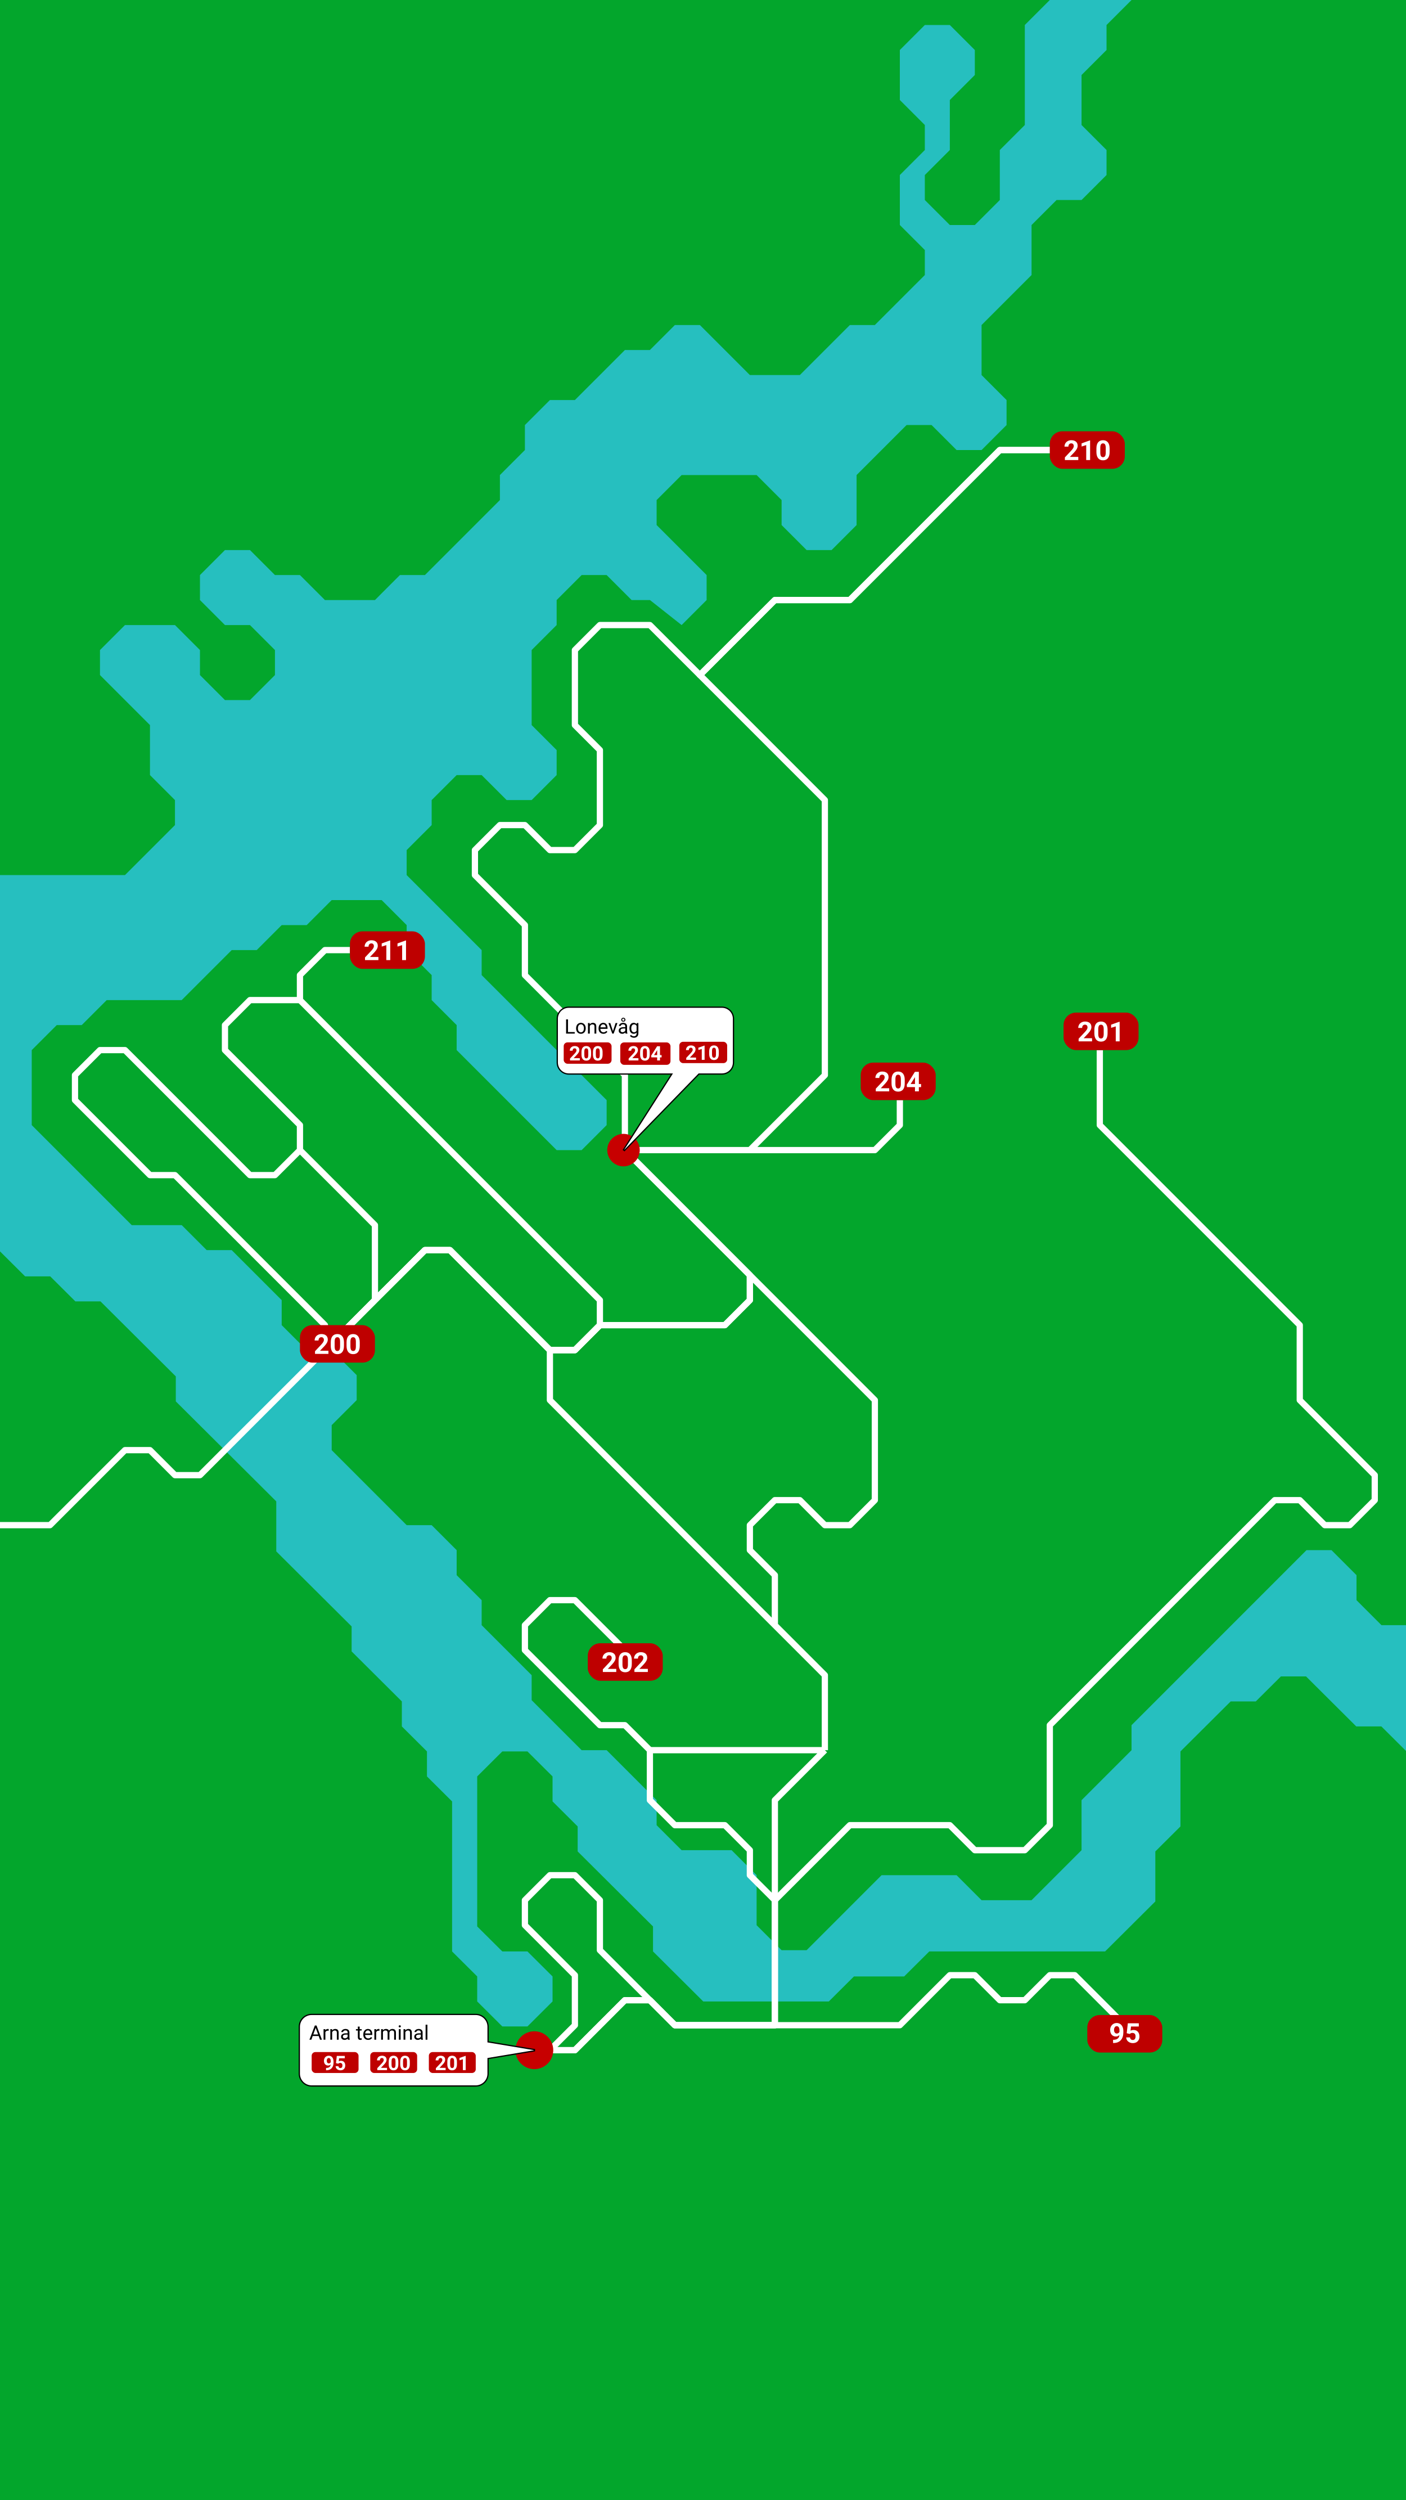 <svg width="1125" height="2000" viewBox="0 0 1125 2000" fill="none" xmlns="http://www.w3.org/2000/svg">
<rect x="0" y="0" width="1125" height="2000" fill="#333333" stroke="none"/>
<g id="Frame 1" clip-path="url(#clip0)">
<rect width="1125" height="2000" fill="white" fill-opacity="0.4"/>
<g id="map">
<rect id="Rectangle 5" width="1125.39" height="2001" fill="#26BFBF"/>
<path id="Vector 1" d="M885.391 20L905.391 0H1125.39V1300H1105.39L1085.39 1280V1260L1065.39 1240H1045.39L1025.39 1260L985.391 1300L905.391 1380V1400L865.391 1440V1480L825.391 1520H785.391L765.391 1500H705.391L685.391 1520L665.391 1540L645.391 1560H625.391L605.391 1540V1500L585.391 1480H565.391H545.391L525.391 1460V1440L505.391 1420L485.391 1400H465.391L445.391 1380L425.391 1360V1340L405.391 1320L385.391 1300V1280L365.391 1260V1240L345.391 1220H325.391L305.391 1200L285.391 1180L265.391 1160V1140L285.391 1120V1100L265.391 1080H245.391L225.391 1060V1040L205.391 1020L185.391 1000H165.391L145.391 980H125.391H105.391L85.391 960L65.391 940L45.391 920L25.39 900V840L45.391 820H65.391L85.391 800H145.391L165.391 780L185.391 760H205.391L225.391 740H245.391L265.391 720H285.391H305.391L325.391 740V760L345.391 780V800L365.391 820V840L385.391 860L405.391 880L425.391 900L445.391 920H465.391L485.391 900V880L465.391 860L425.391 820L385.391 780V760L365.391 740L325.391 700V680L345.391 660V640L365.391 620H385.391L405.391 640H425.391L445.391 620V600L425.391 580V560V540V520L445.391 500V480L465.391 460H485.391L505.391 480H520.067L545.391 500L565.391 480V460L545.391 440L525.391 420V400L545.391 380H605.391L625.391 400V420L645.391 440H665.391L685.391 420V400V380L705.391 360L725.391 340H745.391L765.391 360H785.391L805.391 340V320L785.391 300V260L825.391 220V180L845.391 160H865.391L885.391 140V120L865.391 100V60L885.391 40V20Z" fill="#03A62C"/>
<path id="Vector 2" d="M100.481 1061L80.385 1041H60.289L40.193 1021H20.096L0 1001V2001H1125.39V1401L1105.29 1381H1085.2L1065.1 1361L1045.01 1341H1024.91L1004.81 1361H984.717L964.62 1381L944.524 1401V1461L924.428 1481V1501V1521L904.332 1541L884.235 1561H783.754H743.562L723.465 1581H683.273L663.177 1601H582.792H562.695L542.599 1581L522.503 1561V1541L502.406 1521L482.31 1501L462.214 1481V1461L442.118 1441V1421L422.021 1401H401.925L381.829 1421V1501V1521V1541L401.925 1561H422.021L442.118 1581V1601L422.021 1621H401.925L381.829 1601V1581L361.733 1561V1481V1461V1441L341.636 1421V1401L321.54 1381V1361L301.444 1341L281.348 1321V1301L261.251 1281L241.155 1261L221.059 1241V1221V1201L200.963 1181L180.866 1161L160.77 1141L140.674 1121V1101L120.578 1081L100.481 1061Z" fill="#03A62C"/>
<path id="Vector 3" d="M820 20L840 0H0V700H100L120 680L140 660V640L120 620V580L80 540V520L100 500H140L160 520V540L180 560H200L220 540V520L200 500H180L160 480V460L180 440H200L220 460H240L260 480H280H300L320 460H340L360 440L380 420L400 400V380L420 360V340L440 320H460L480 300L500 280H520L540 260H560L580 280L600 300H640L680 260H700L740 220V200L720 180V140L740 120V100L720 80V40L740 20H760L780 40V60L760 80V120L740 140V160L760 180H780L800 160V120L820 100V20Z" fill="#03A62C"/>
</g>
<g id="routelines">
<path id="routeline_210" d="M840 360H820H800L780 380L760 400L740 420L720 440L700 460L680 480H660H640H620L600 500L580 520L560 540L540 520L520 500H500H480L460 520V540V560V580L480 600V620V640V660L460 680H440L420 660H400L380 680V700L400 720L420 740V760V780L440 800L460 820L480 840L500 860V880V900V920L520 940L540 960L560 980L580 1000L600 1020V1040L580 1060H560H540H520H500H480L460 1080H440L420 1060L400 1040L380 1020L360 1000H340L320 1020L299.863 1040L280 1060L260 1080L240 1100L220 1120L200 1140L180 1160L160 1180H140L120 1160H100L80 1180L60 1200L40 1220H0" stroke="white" stroke-width="5" stroke-linejoin="round"/>
<path id="routeline_211" d="M280 760H260L240 780V800M240 800H220H200L180 820V840L200 860L220 880L240 900V920M240 800L260 820L280 840L300 860L320 880L340 900L360 920L380 940L400 960L420 980L440 1000L460 1020L480 1040V1060L460 1080H440L420 1060L400 1040L380 1020L360 1000H340L320 1020L300 1040M240 920L220 940H200L180 920L160 900L140 880L120 860L100 840H80L60 860V880L80 900L100 920L120 940H140L160 960L180 980L200 1000L220 1020L240 1040L260 1060V1080L280 1060L300 1040M240 920L260 940L280 960L300 980V1000V1020V1040" stroke="white" stroke-width="5" stroke-linejoin="round"/>
<path id="routeline_202" d="M500 1320L460 1280H440L420 1300V1320L480 1380H500L520 1400" stroke="white" stroke-width="5" stroke-linejoin="round"/>
<path id="routeline_95" d="M900 1620L880 1600L860 1580H840L820 1600H800L780 1580H760L740 1600L720 1620H700H680H660H640H620H600H580H560H540L520 1600L500 1580L480 1560V1540V1520L460 1500H440L420 1520V1540L440 1560L460 1580V1600V1620L440 1640" stroke="white" stroke-width="5" stroke-linejoin="round"/>
<path id="routeline_201" d="M880 840V860V880V900L900 920L920 940L940 960L960 980L980 1000L1000 1020L1020 1040L1040 1060V1080V1100V1120L1060 1140L1080 1160L1100 1180V1200L1080 1220H1060L1040 1200H1020L1000 1220L980 1240L960 1260L940 1280L920 1300L900 1320L880 1340L860 1360L840 1380V1400V1420V1440V1460L820 1480H800H780L760 1460H740H720H700H680L660 1480L640 1500L620 1520V1540V1560V1580V1600V1620H600H580H560H540L520 1600H500L480 1620L460 1640H440" stroke="white" stroke-width="5" stroke-linejoin="round"/>
<path id="routeline_200" d="M600 1020L620 1040L640 1060L660 1080L680 1100L700 1120V1140V1160V1180V1200L680 1220H660L640 1200H620L600 1220V1240L620 1260V1280V1300M600 1020L580 1000L560 980L540 960L520 940L500 920M600 1020V1040L580 1060H560H540H520H500H480L460 1080H440M620 1300L640 1320L660 1340V1360V1380V1400M620 1300L600 1280L580 1260L560 1240L540 1220L520 1200L500 1180L480 1160L460 1140L440 1120V1100V1080M660 1400L640 1420L620 1440V1460V1480V1500V1520M660 1400H640H620H600H580H560H540H520V1420V1440L540 1460H560H580L600 1480V1500L620 1520M620 1520V1540V1560V1580V1600V1620H600H580H560H540L520 1600H500L480 1620L460 1640H440M440 1080L420 1060L400 1040L380 1020L360 1000H340L320 1020L300 1040L280 1060L260 1080" stroke="white" stroke-width="5" stroke-linejoin="round"/>
<path id="routeline_204" d="M500 920H520H540H560H580H600M600 920L620 900L640 880L660 860V840V820V800V780V760V740V720V700V680V660V640L640 620L620 600L600 580L580 560L560 540L580 520L600 500L620 480H640H660H680L700 460L720 440L740 420L760 400L780 380L800 360H820H840M600 920H620H640H660H680H700L720 900V880" stroke="white" stroke-width="5" stroke-linejoin="round"/>
</g>
<g id="terminals">
<circle id="terminal_arna" cx="427.542" cy="1640" r="15.139" fill="#C70000"/>
<circle id="terminal_lonev&#195;&#165;g" cx="498.893" cy="920" r="13" fill="#C70000"/>
<g id="popup_lonev&#195;&#165;g">
<path id="Vector" d="M499.286 859.155H537.552L498.865 919.731L499.644 920.349L559.218 859.155H577.643C582.752 859.155 586.893 855.014 586.893 849.905V814.905C586.893 809.797 582.752 805.655 577.643 805.655H455.143C450.035 805.655 445.893 809.797 445.893 814.905L445.893 832.405L445.893 849.905C445.893 855.014 450.035 859.155 455.143 859.155H499.286Z" fill="white" stroke="black"/>
<g id="Group 8">
<g id="Group 5">
<rect id="Rectangle 4" x="451.05" y="833.83" width="38.281" height="17.084" rx="3" fill="#BE0000"/>
</g>
<path id="200" d="M463.915 848.28H456.118V846.734L459.798 842.812C460.303 842.26 460.676 841.778 460.915 841.366C461.16 840.955 461.282 840.564 461.282 840.194C461.282 839.689 461.155 839.293 460.9 839.007C460.644 838.715 460.28 838.569 459.806 838.569C459.295 838.569 458.892 838.747 458.595 839.101C458.303 839.45 458.157 839.911 458.157 840.484H455.892C455.892 839.791 456.056 839.158 456.384 838.585C456.717 838.012 457.186 837.564 457.79 837.241C458.394 836.913 459.079 836.749 459.845 836.749C461.017 836.749 461.926 837.03 462.572 837.593C463.223 838.155 463.548 838.95 463.548 839.976C463.548 840.538 463.402 841.111 463.111 841.694C462.819 842.278 462.319 842.958 461.611 843.734L459.025 846.46H463.915V848.28ZM472.962 843.577C472.962 845.15 472.637 846.353 471.986 847.187C471.335 848.02 470.381 848.437 469.126 848.437C467.887 848.437 466.939 848.028 466.282 847.21C465.626 846.392 465.29 845.221 465.275 843.694V841.601C465.275 840.012 465.603 838.806 466.259 837.984C466.92 837.161 467.871 836.749 469.111 836.749C470.35 836.749 471.298 837.158 471.954 837.976C472.611 838.788 472.947 839.958 472.962 841.484V843.577ZM470.704 841.28C470.704 840.338 470.574 839.653 470.314 839.226C470.058 838.793 469.657 838.577 469.111 838.577C468.579 838.577 468.186 838.783 467.931 839.194C467.681 839.601 467.548 840.239 467.532 841.109V843.874C467.532 844.801 467.657 845.491 467.907 845.944C468.163 846.392 468.569 846.616 469.126 846.616C469.678 846.616 470.077 846.4 470.322 845.968C470.566 845.536 470.694 844.874 470.704 843.984V841.28ZM482.15 843.577C482.15 845.15 481.824 846.353 481.173 847.187C480.522 848.02 479.569 848.437 478.314 848.437C477.074 848.437 476.126 848.028 475.47 847.21C474.814 846.392 474.478 845.221 474.462 843.694V841.601C474.462 840.012 474.79 838.806 475.447 837.984C476.108 837.161 477.058 836.749 478.298 836.749C479.538 836.749 480.486 837.158 481.142 837.976C481.798 838.788 482.134 839.958 482.15 841.484V843.577ZM479.892 841.28C479.892 840.338 479.762 839.653 479.501 839.226C479.246 838.793 478.845 838.577 478.298 838.577C477.767 838.577 477.374 838.783 477.118 839.194C476.868 839.601 476.736 840.239 476.72 841.109V843.874C476.72 844.801 476.845 845.491 477.095 845.944C477.35 846.392 477.756 846.616 478.314 846.616C478.866 846.616 479.264 846.4 479.509 845.968C479.754 845.536 479.881 844.874 479.892 843.984V841.28Z" fill="white"/>
</g>
<g id="Group 9">
<g id="Group 6">
<rect id="Rectangle 4_2" x="496.303" y="833.857" width="40.181" height="17.932" rx="3" fill="#BE0000"/>
</g>
<path id="204" d="M510.823 848.28H503.026V846.734L506.706 842.812C507.211 842.26 507.584 841.778 507.823 841.366C508.068 840.955 508.19 840.564 508.19 840.194C508.19 839.689 508.063 839.293 507.807 839.007C507.552 838.715 507.188 838.569 506.714 838.569C506.203 838.569 505.8 838.747 505.503 839.101C505.211 839.45 505.065 839.911 505.065 840.484H502.8C502.8 839.791 502.964 839.158 503.292 838.585C503.625 838.012 504.094 837.564 504.698 837.241C505.302 836.913 505.987 836.749 506.753 836.749C507.925 836.749 508.834 837.03 509.479 837.593C510.13 838.155 510.456 838.95 510.456 839.976C510.456 840.538 510.31 841.111 510.018 841.694C509.727 842.278 509.227 842.958 508.518 843.734L505.932 846.46H510.823V848.28ZM519.87 843.577C519.87 845.15 519.544 846.353 518.893 847.187C518.242 848.02 517.289 848.437 516.034 848.437C514.794 848.437 513.847 848.028 513.19 847.21C512.534 846.392 512.198 845.221 512.182 843.694V841.601C512.182 840.012 512.511 838.806 513.167 837.984C513.828 837.161 514.779 836.749 516.018 836.749C517.258 836.749 518.206 837.158 518.862 837.976C519.518 838.788 519.854 839.958 519.87 841.484V843.577ZM517.612 841.28C517.612 840.338 517.482 839.653 517.222 839.226C516.966 838.793 516.565 838.577 516.018 838.577C515.487 838.577 515.094 838.783 514.839 839.194C514.589 839.601 514.456 840.239 514.44 841.109V843.874C514.44 844.801 514.565 845.491 514.815 845.944C515.071 846.392 515.477 846.616 516.034 846.616C516.586 846.616 516.985 846.4 517.229 845.968C517.474 845.536 517.602 844.874 517.612 843.984V841.28ZM528.081 843.999H529.37V845.819H528.081V848.28H525.823V845.819H521.159L521.057 844.398L525.8 836.905H528.081V843.999ZM523.307 843.999H525.823V839.984L525.675 840.241L523.307 843.999Z" fill="white"/>
</g>
<g id="Group 10">
<g id="Group 7">
<rect id="Rectangle 4_3" x="543.555" y="833.339" width="38.281" height="17.084" rx="3" fill="#BE0000"/>
</g>
<path id="210" d="M556.898 847.789H549.102V846.242L552.781 842.321C553.287 841.768 553.659 841.287 553.898 840.875C554.143 840.464 554.266 840.073 554.266 839.703C554.266 839.198 554.138 838.802 553.883 838.516C553.628 838.224 553.263 838.078 552.789 838.078C552.279 838.078 551.875 838.255 551.578 838.61C551.287 838.959 551.141 839.419 551.141 839.992H548.875C548.875 839.3 549.039 838.667 549.367 838.094C549.701 837.521 550.169 837.073 550.773 836.75C551.378 836.422 552.063 836.258 552.828 836.258C554 836.258 554.909 836.539 555.555 837.102C556.206 837.664 556.531 838.459 556.531 839.485C556.531 840.047 556.385 840.62 556.094 841.203C555.802 841.787 555.302 842.466 554.594 843.242L552.008 845.969H556.898V847.789ZM563.773 847.789H561.516V839.086L558.82 839.922V838.086L563.531 836.399H563.773V847.789ZM575.133 843.086C575.133 844.659 574.807 845.862 574.156 846.696C573.505 847.529 572.552 847.946 571.297 847.946C570.057 847.946 569.109 847.537 568.453 846.719C567.797 845.901 567.461 844.729 567.445 843.203V841.11C567.445 839.521 567.773 838.315 568.43 837.492C569.091 836.669 570.042 836.258 571.281 836.258C572.521 836.258 573.469 836.667 574.125 837.485C574.781 838.297 575.117 839.466 575.133 840.992V843.086ZM572.875 840.789C572.875 839.847 572.745 839.162 572.484 838.735C572.229 838.302 571.828 838.086 571.281 838.086C570.75 838.086 570.357 838.292 570.102 838.703C569.852 839.11 569.719 839.748 569.703 840.617V843.383C569.703 844.31 569.828 845 570.078 845.453C570.333 845.901 570.74 846.125 571.297 846.125C571.849 846.125 572.247 845.909 572.492 845.477C572.737 845.044 572.865 844.383 572.875 843.492V840.789Z" fill="white"/>
</g>
<path id="Lonev&#195;&#165;g" d="M454.471 825.568H459.862V826.794H452.964V815.419H454.471V825.568ZM460.964 822.489C460.964 821.661 461.125 820.917 461.448 820.255C461.776 819.594 462.229 819.083 462.807 818.724C463.391 818.364 464.055 818.185 464.8 818.185C465.951 818.185 466.88 818.583 467.589 819.38C468.302 820.177 468.659 821.237 468.659 822.56V822.661C468.659 823.484 468.5 824.224 468.182 824.88C467.87 825.531 467.419 826.039 466.831 826.404C466.248 826.768 465.576 826.95 464.815 826.95C463.669 826.95 462.74 826.552 462.026 825.755C461.318 824.958 460.964 823.904 460.964 822.591V822.489ZM462.417 822.661C462.417 823.599 462.633 824.351 463.065 824.919C463.503 825.487 464.086 825.771 464.815 825.771C465.55 825.771 466.133 825.484 466.565 824.911C466.998 824.333 467.214 823.526 467.214 822.489C467.214 821.562 466.992 820.812 466.55 820.239C466.112 819.661 465.529 819.372 464.8 819.372C464.086 819.372 463.511 819.656 463.073 820.224C462.636 820.792 462.417 821.604 462.417 822.661ZM471.839 818.341L471.886 819.404C472.531 818.591 473.375 818.185 474.417 818.185C476.203 818.185 477.104 819.193 477.12 821.208V826.794H475.675V821.2C475.669 820.591 475.529 820.14 475.253 819.849C474.982 819.557 474.557 819.411 473.979 819.411C473.511 819.411 473.099 819.536 472.745 819.786C472.391 820.036 472.115 820.364 471.917 820.771V826.794H470.471V818.341H471.839ZM482.807 826.95C481.662 826.95 480.729 826.575 480.011 825.825C479.292 825.07 478.932 824.062 478.932 822.802V822.536C478.932 821.698 479.091 820.95 479.409 820.294C479.732 819.633 480.18 819.117 480.753 818.747C481.331 818.372 481.956 818.185 482.628 818.185C483.727 818.185 484.581 818.547 485.19 819.271C485.8 819.995 486.104 821.031 486.104 822.38V822.982H480.378C480.399 823.815 480.641 824.489 481.104 825.005C481.573 825.515 482.167 825.771 482.886 825.771C483.396 825.771 483.828 825.667 484.182 825.458C484.537 825.25 484.846 824.974 485.112 824.63L485.995 825.318C485.287 826.406 484.224 826.95 482.807 826.95ZM482.628 819.372C482.044 819.372 481.555 819.586 481.159 820.013C480.763 820.435 480.518 821.029 480.425 821.794H484.659V821.685C484.617 820.95 484.419 820.383 484.065 819.982C483.711 819.575 483.232 819.372 482.628 819.372ZM490.464 824.833L492.557 818.341H494.034L491.003 826.794H489.901L486.839 818.341H488.315L490.464 824.833ZM500.518 826.794C500.435 826.627 500.367 826.331 500.315 825.904C499.643 826.601 498.841 826.95 497.909 826.95C497.076 826.95 496.391 826.716 495.854 826.247C495.323 825.773 495.057 825.174 495.057 824.45C495.057 823.57 495.391 822.888 496.057 822.404C496.729 821.914 497.672 821.669 498.886 821.669H500.292V821.005C500.292 820.5 500.141 820.099 499.839 819.802C499.537 819.5 499.091 819.349 498.503 819.349C497.987 819.349 497.555 819.479 497.206 819.739C496.857 820 496.682 820.315 496.682 820.685H495.229C495.229 820.263 495.378 819.857 495.675 819.466C495.977 819.07 496.383 818.758 496.893 818.529C497.409 818.299 497.974 818.185 498.589 818.185C499.563 818.185 500.326 818.43 500.878 818.919C501.43 819.404 501.716 820.073 501.737 820.927V824.818C501.737 825.594 501.836 826.211 502.034 826.669V826.794H500.518ZM498.12 825.693C498.573 825.693 499.003 825.575 499.409 825.341C499.815 825.107 500.11 824.802 500.292 824.427V822.693H499.159C497.388 822.693 496.503 823.211 496.503 824.247C496.503 824.7 496.654 825.055 496.956 825.31C497.258 825.565 497.646 825.693 498.12 825.693ZM500.425 815.708C500.425 816.161 500.263 816.542 499.94 816.849C499.617 817.151 499.219 817.302 498.745 817.302C498.266 817.302 497.865 817.148 497.542 816.841C497.224 816.534 497.065 816.156 497.065 815.708C497.065 815.26 497.224 814.877 497.542 814.56C497.865 814.242 498.266 814.083 498.745 814.083C499.224 814.083 499.623 814.242 499.94 814.56C500.263 814.877 500.425 815.26 500.425 815.708ZM497.839 815.708C497.839 815.953 497.925 816.164 498.096 816.341C498.274 816.518 498.49 816.607 498.745 816.607C498.995 816.607 499.208 816.521 499.386 816.349C499.563 816.177 499.651 815.963 499.651 815.708C499.651 815.453 499.563 815.237 499.386 815.06C499.214 814.877 499 814.786 498.745 814.786C498.485 814.786 498.268 814.877 498.096 815.06C497.925 815.242 497.839 815.458 497.839 815.708ZM503.659 822.497C503.659 821.18 503.964 820.133 504.573 819.357C505.182 818.575 505.99 818.185 506.995 818.185C508.026 818.185 508.831 818.549 509.409 819.279L509.479 818.341H510.8V826.591C510.8 827.685 510.474 828.547 509.823 829.177C509.177 829.807 508.307 830.122 507.214 830.122C506.604 830.122 506.008 829.992 505.425 829.732C504.841 829.471 504.396 829.114 504.089 828.661L504.839 827.794C505.458 828.56 506.216 828.943 507.112 828.943C507.815 828.943 508.362 828.745 508.753 828.349C509.149 827.953 509.346 827.396 509.346 826.677V825.95C508.768 826.617 507.979 826.95 506.979 826.95C505.99 826.95 505.188 826.552 504.573 825.755C503.964 824.958 503.659 823.872 503.659 822.497ZM505.112 822.661C505.112 823.614 505.307 824.364 505.698 824.911C506.089 825.453 506.636 825.724 507.339 825.724C508.25 825.724 508.919 825.31 509.346 824.482V820.622C508.904 819.815 508.24 819.411 507.354 819.411C506.651 819.411 506.102 819.685 505.706 820.232C505.31 820.779 505.112 821.588 505.112 822.661Z" fill="black"/>
</g>
<g id="popup_arna">
<path id="Vector_2" d="M390.533 1633.33V1621.25C390.533 1615.79 386.111 1611.37 380.656 1611.37H249.377C243.922 1611.37 239.5 1615.79 239.5 1621.25L239.5 1640L239.5 1658.75C239.5 1664.21 243.922 1668.63 249.377 1668.63H380.656C386.111 1668.63 390.533 1664.21 390.533 1658.75V1646.67L427.624 1640.49V1639.51L390.533 1633.33Z" fill="white" stroke="black"/>
<g id="Group 8_2">
<g id="Group 5_2">
<rect id="Rectangle 4_4" x="249.377" y="1641.48" width="37.508" height="16.739" rx="3" fill="#BE0000"/>
</g>
<path id="95" d="M264.59 1651.39C264.002 1651.97 263.314 1652.26 262.528 1652.26C261.523 1652.26 260.718 1651.91 260.114 1651.23C259.509 1650.53 259.207 1649.6 259.207 1648.43C259.207 1647.69 259.369 1647 259.692 1646.38C260.02 1645.76 260.476 1645.27 261.059 1644.93C261.642 1644.58 262.299 1644.41 263.028 1644.41C263.778 1644.41 264.444 1644.59 265.028 1644.97C265.611 1645.34 266.064 1645.88 266.387 1646.59C266.71 1647.29 266.874 1648.09 266.879 1649V1649.84C266.879 1651.73 266.408 1653.22 265.465 1654.3C264.523 1655.39 263.187 1655.97 261.457 1656.04L260.903 1656.05V1654.16L261.403 1654.16C263.366 1654.07 264.429 1653.15 264.59 1651.39ZM263.082 1650.53C263.447 1650.53 263.759 1650.44 264.02 1650.25C264.286 1650.06 264.486 1649.84 264.621 1649.57V1648.64C264.621 1647.88 264.476 1647.28 264.184 1646.86C263.892 1646.44 263.502 1646.23 263.012 1646.23C262.559 1646.23 262.187 1646.44 261.895 1646.85C261.603 1647.26 261.457 1647.78 261.457 1648.41C261.457 1649.03 261.598 1649.54 261.879 1649.94C262.166 1650.33 262.567 1650.53 263.082 1650.53ZM268.832 1650.34L269.489 1644.56H275.864V1646.45H271.34L271.059 1648.89C271.595 1648.6 272.166 1648.46 272.77 1648.46C273.853 1648.46 274.702 1648.8 275.317 1649.47C275.931 1650.14 276.239 1651.08 276.239 1652.29C276.239 1653.02 276.082 1653.68 275.77 1654.27C275.463 1654.84 275.02 1655.29 274.442 1655.62C273.864 1655.94 273.181 1656.09 272.395 1656.09C271.707 1656.09 271.069 1655.96 270.481 1655.68C269.892 1655.4 269.426 1655.01 269.082 1654.5C268.744 1653.99 268.564 1653.42 268.543 1652.77H270.778C270.825 1653.25 270.989 1653.62 271.27 1653.88C271.556 1654.14 271.929 1654.27 272.387 1654.27C272.898 1654.27 273.291 1654.09 273.567 1653.73C273.843 1653.36 273.981 1652.84 273.981 1652.16C273.981 1651.52 273.822 1651.02 273.504 1650.68C273.187 1650.34 272.736 1650.16 272.153 1650.16C271.616 1650.16 271.181 1650.3 270.848 1650.59L270.629 1650.79L268.832 1650.34Z" fill="white"/>
</g>
<g id="Group 9_2">
<g id="Group 6_2">
<rect id="Rectangle 4_5" x="296.262" y="1641.48" width="37.508" height="16.739" rx="3" fill="#BE0000"/>
</g>
<path id="200_2" d="M309.678 1655.94H301.881V1654.39L305.561 1650.47C306.066 1649.92 306.438 1649.44 306.678 1649.02C306.923 1648.61 307.045 1648.22 307.045 1647.85C307.045 1647.35 306.917 1646.95 306.662 1646.66C306.407 1646.37 306.042 1646.23 305.568 1646.23C305.058 1646.23 304.654 1646.4 304.357 1646.76C304.066 1647.11 303.92 1647.57 303.92 1648.14H301.654C301.654 1647.45 301.818 1646.82 302.147 1646.24C302.48 1645.67 302.949 1645.22 303.553 1644.9C304.157 1644.57 304.842 1644.41 305.607 1644.41C306.779 1644.41 307.688 1644.69 308.334 1645.25C308.985 1645.81 309.311 1646.61 309.311 1647.63C309.311 1648.2 309.165 1648.77 308.873 1649.35C308.581 1649.94 308.081 1650.61 307.373 1651.39L304.787 1654.12H309.678V1655.94ZM318.725 1651.23C318.725 1652.81 318.399 1654.01 317.748 1654.84C317.097 1655.68 316.144 1656.09 314.889 1656.09C313.649 1656.09 312.701 1655.69 312.045 1654.87C311.389 1654.05 311.053 1652.88 311.037 1651.35V1649.26C311.037 1647.67 311.365 1646.46 312.022 1645.64C312.683 1644.82 313.634 1644.41 314.873 1644.41C316.113 1644.41 317.061 1644.82 317.717 1645.63C318.373 1646.45 318.709 1647.61 318.725 1649.14V1651.23ZM316.467 1648.94C316.467 1647.99 316.337 1647.31 316.076 1646.88C315.821 1646.45 315.42 1646.23 314.873 1646.23C314.342 1646.23 313.949 1646.44 313.693 1646.85C313.443 1647.26 313.311 1647.9 313.295 1648.77V1651.53C313.295 1652.46 313.42 1653.15 313.67 1653.6C313.925 1654.05 314.331 1654.27 314.889 1654.27C315.441 1654.27 315.839 1654.06 316.084 1653.63C316.329 1653.19 316.456 1652.53 316.467 1651.64V1648.94ZM327.912 1651.23C327.912 1652.81 327.587 1654.01 326.936 1654.84C326.285 1655.68 325.331 1656.09 324.076 1656.09C322.837 1656.09 321.889 1655.69 321.232 1654.87C320.576 1654.05 320.24 1652.88 320.225 1651.35V1649.26C320.225 1647.67 320.553 1646.46 321.209 1645.64C321.871 1644.82 322.821 1644.41 324.061 1644.41C325.3 1644.41 326.248 1644.82 326.904 1645.63C327.561 1646.45 327.897 1647.61 327.912 1649.14V1651.23ZM325.654 1648.94C325.654 1647.99 325.524 1647.31 325.264 1646.88C325.009 1646.45 324.607 1646.23 324.061 1646.23C323.529 1646.23 323.136 1646.44 322.881 1646.85C322.631 1647.26 322.498 1647.9 322.482 1648.77V1651.53C322.482 1652.46 322.607 1653.15 322.857 1653.6C323.113 1654.05 323.519 1654.27 324.076 1654.27C324.628 1654.27 325.027 1654.06 325.272 1653.63C325.516 1653.19 325.644 1652.53 325.654 1651.64V1648.94Z" fill="white"/>
</g>
<g id="Group 10_2">
<g id="Group 7_2">
<rect id="Rectangle 4_6" x="343.148" y="1641.48" width="37.508" height="16.739" rx="3" fill="#BE0000"/>
</g>
<path id="201" d="M356.563 1655.94H348.766V1654.39L352.446 1650.47C352.951 1649.92 353.324 1649.44 353.563 1649.02C353.808 1648.61 353.93 1648.22 353.93 1647.85C353.93 1647.35 353.803 1646.95 353.548 1646.66C353.292 1646.37 352.928 1646.23 352.454 1646.23C351.943 1646.23 351.54 1646.4 351.243 1646.76C350.951 1647.11 350.805 1647.57 350.805 1648.14H348.54C348.54 1647.45 348.704 1646.82 349.032 1646.24C349.365 1645.67 349.834 1645.22 350.438 1644.9C351.042 1644.57 351.727 1644.41 352.493 1644.41C353.665 1644.41 354.574 1644.69 355.219 1645.25C355.87 1645.81 356.196 1646.61 356.196 1647.63C356.196 1648.2 356.05 1648.77 355.758 1649.35C355.467 1649.94 354.967 1650.61 354.258 1651.39L351.673 1654.12H356.563V1655.94ZM365.61 1651.23C365.61 1652.81 365.285 1654.01 364.633 1654.84C363.982 1655.68 363.029 1656.09 361.774 1656.09C360.535 1656.09 359.587 1655.69 358.93 1654.87C358.274 1654.05 357.938 1652.88 357.923 1651.35V1649.26C357.923 1647.67 358.251 1646.46 358.907 1645.64C359.568 1644.82 360.519 1644.41 361.758 1644.41C362.998 1644.41 363.946 1644.82 364.602 1645.63C365.258 1646.45 365.594 1647.61 365.61 1649.14V1651.23ZM363.352 1648.94C363.352 1647.99 363.222 1647.31 362.962 1646.88C362.706 1646.45 362.305 1646.23 361.758 1646.23C361.227 1646.23 360.834 1646.44 360.579 1646.85C360.329 1647.26 360.196 1647.9 360.18 1648.77V1651.53C360.18 1652.46 360.305 1653.15 360.555 1653.6C360.811 1654.05 361.217 1654.27 361.774 1654.27C362.326 1654.27 362.725 1654.06 362.969 1653.63C363.214 1653.19 363.342 1652.53 363.352 1651.64V1648.94ZM372.626 1655.94H370.368V1647.23L367.673 1648.07V1646.23L372.383 1644.55H372.626V1655.94Z" fill="white"/>
</g>
<path id="Arna terminal" d="M254.973 1628.64H250.207L249.137 1631.6H247.59L251.933 1620.23H253.246L257.598 1631.6H256.058L254.973 1628.64ZM250.66 1627.4H254.527L252.59 1622.08L250.66 1627.4ZM262.988 1624.45C262.769 1624.41 262.532 1624.39 262.277 1624.39C261.329 1624.39 260.686 1624.8 260.348 1625.6V1631.6H258.902V1623.15H260.308L260.332 1624.13C260.806 1623.37 261.478 1623 262.348 1623C262.629 1623 262.842 1623.03 262.988 1623.1V1624.45ZM265.691 1623.15L265.738 1624.21C266.384 1623.4 267.228 1623 268.269 1623C270.056 1623 270.957 1624 270.973 1626.02V1631.6H269.527V1626.01C269.522 1625.4 269.381 1624.95 269.105 1624.66C268.834 1624.37 268.41 1624.22 267.832 1624.22C267.363 1624.22 266.952 1624.35 266.598 1624.6C266.243 1624.85 265.967 1625.18 265.769 1625.58V1631.6H264.324V1623.15H265.691ZM278.371 1631.6C278.288 1631.44 278.22 1631.14 278.168 1630.71C277.496 1631.41 276.694 1631.76 275.762 1631.76C274.928 1631.76 274.243 1631.53 273.707 1631.06C273.176 1630.58 272.91 1629.99 272.91 1629.26C272.91 1628.38 273.243 1627.7 273.91 1627.21C274.582 1626.72 275.525 1626.48 276.738 1626.48H278.144V1625.82C278.144 1625.31 277.993 1624.91 277.691 1624.61C277.389 1624.31 276.944 1624.16 276.355 1624.16C275.84 1624.16 275.407 1624.29 275.058 1624.55C274.709 1624.81 274.535 1625.13 274.535 1625.5H273.082C273.082 1625.07 273.23 1624.67 273.527 1624.28C273.829 1623.88 274.236 1623.57 274.746 1623.34C275.262 1623.11 275.827 1623 276.441 1623C277.415 1623 278.178 1623.24 278.73 1623.73C279.282 1624.21 279.569 1624.88 279.59 1625.74V1629.63C279.59 1630.4 279.689 1631.02 279.887 1631.48V1631.6H278.371ZM275.973 1630.5C276.426 1630.5 276.855 1630.39 277.262 1630.15C277.668 1629.92 277.962 1629.61 278.144 1629.24V1627.5H277.012C275.241 1627.5 274.355 1628.02 274.355 1629.06C274.355 1629.51 274.506 1629.87 274.808 1630.12C275.111 1630.38 275.499 1630.5 275.973 1630.5ZM287.785 1621.1V1623.15H289.363V1624.27H287.785V1629.51C287.785 1629.85 287.855 1630.1 287.996 1630.28C288.137 1630.44 288.376 1630.53 288.715 1630.53C288.881 1630.53 289.111 1630.5 289.402 1630.43V1631.6C289.022 1631.71 288.652 1631.76 288.293 1631.76C287.647 1631.76 287.16 1631.57 286.832 1631.18C286.504 1630.78 286.34 1630.23 286.34 1629.51V1624.27H284.801V1623.15H286.34V1621.1H287.785ZM294.566 1631.76C293.42 1631.76 292.488 1631.39 291.769 1630.64C291.051 1629.88 290.691 1628.87 290.691 1627.61V1627.35C290.691 1626.51 290.85 1625.76 291.168 1625.1C291.491 1624.44 291.939 1623.93 292.512 1623.56C293.09 1623.18 293.715 1623 294.387 1623C295.486 1623 296.34 1623.36 296.949 1624.08C297.558 1624.81 297.863 1625.84 297.863 1627.19V1627.79H292.137C292.157 1628.63 292.4 1629.3 292.863 1629.82C293.332 1630.33 293.926 1630.58 294.644 1630.58C295.155 1630.58 295.587 1630.48 295.941 1630.27C296.295 1630.06 296.605 1629.78 296.871 1629.44L297.754 1630.13C297.045 1631.22 295.983 1631.76 294.566 1631.76ZM294.387 1624.18C293.803 1624.18 293.314 1624.4 292.918 1624.82C292.522 1625.25 292.277 1625.84 292.183 1626.6H296.418V1626.5C296.376 1625.76 296.178 1625.19 295.824 1624.79C295.47 1624.39 294.991 1624.18 294.387 1624.18ZM303.629 1624.45C303.41 1624.41 303.173 1624.39 302.918 1624.39C301.97 1624.39 301.327 1624.8 300.988 1625.6V1631.6H299.543V1623.15H300.949L300.973 1624.13C301.446 1623.37 302.118 1623 302.988 1623C303.269 1623 303.483 1623.03 303.629 1623.1V1624.45ZM306.324 1623.15L306.363 1624.09C306.983 1623.36 307.819 1623 308.871 1623C310.053 1623 310.858 1623.45 311.285 1624.35C311.566 1623.95 311.931 1623.62 312.379 1623.37C312.832 1623.12 313.366 1623 313.98 1623C315.834 1623 316.777 1623.98 316.808 1625.94V1631.6H315.363V1626.03C315.363 1625.42 315.225 1624.97 314.949 1624.68C314.673 1624.37 314.209 1624.22 313.558 1624.22C313.022 1624.22 312.577 1624.38 312.223 1624.71C311.868 1625.02 311.663 1625.45 311.605 1626V1631.6H310.152V1626.07C310.152 1624.84 309.551 1624.22 308.348 1624.22C307.4 1624.22 306.751 1624.63 306.402 1625.43V1631.6H304.957V1623.15H306.324ZM320.566 1631.6H319.121V1623.15H320.566V1631.6ZM319.004 1620.91C319.004 1620.68 319.074 1620.48 319.215 1620.32C319.361 1620.15 319.574 1620.07 319.855 1620.07C320.137 1620.07 320.35 1620.15 320.496 1620.32C320.642 1620.48 320.715 1620.68 320.715 1620.91C320.715 1621.14 320.642 1621.34 320.496 1621.5C320.35 1621.65 320.137 1621.73 319.855 1621.73C319.574 1621.73 319.361 1621.65 319.215 1621.5C319.074 1621.34 319.004 1621.14 319.004 1620.91ZM324.254 1623.15L324.301 1624.21C324.946 1623.4 325.79 1623 326.832 1623C328.618 1623 329.519 1624 329.535 1626.02V1631.6H328.09V1626.01C328.084 1625.4 327.944 1624.95 327.668 1624.66C327.397 1624.37 326.973 1624.22 326.394 1624.22C325.926 1624.22 325.514 1624.35 325.16 1624.6C324.806 1624.85 324.53 1625.18 324.332 1625.58V1631.6H322.887V1623.15H324.254ZM336.933 1631.6C336.85 1631.44 336.782 1631.14 336.73 1630.71C336.058 1631.41 335.256 1631.76 334.324 1631.76C333.491 1631.76 332.806 1631.53 332.269 1631.06C331.738 1630.58 331.473 1629.99 331.473 1629.26C331.473 1628.38 331.806 1627.7 332.473 1627.21C333.144 1626.72 334.087 1626.48 335.301 1626.48H336.707V1625.82C336.707 1625.31 336.556 1624.91 336.254 1624.61C335.952 1624.31 335.506 1624.16 334.918 1624.16C334.402 1624.16 333.97 1624.29 333.621 1624.55C333.272 1624.81 333.098 1625.13 333.098 1625.5H331.644C331.644 1625.07 331.793 1624.67 332.09 1624.28C332.392 1623.88 332.798 1623.57 333.308 1623.34C333.824 1623.11 334.389 1623 335.004 1623C335.978 1623 336.741 1623.24 337.293 1623.73C337.845 1624.21 338.131 1624.88 338.152 1625.74V1629.63C338.152 1630.4 338.251 1631.02 338.449 1631.48V1631.6H336.933ZM334.535 1630.5C334.988 1630.5 335.418 1630.39 335.824 1630.15C336.23 1629.92 336.525 1629.61 336.707 1629.24V1627.5H335.574C333.803 1627.5 332.918 1628.02 332.918 1629.06C332.918 1629.51 333.069 1629.87 333.371 1630.12C333.673 1630.38 334.061 1630.5 334.535 1630.5ZM341.988 1631.6H340.543V1619.6H341.988V1631.6Z" fill="black"/>
</g>
</g>
<g id="routestops">
<g id="routestop_210">
<rect id="Rectangle 1" x="840" y="345" width="60" height="30" rx="10" fill="#BE0000"/>
<path id="210_2" d="M862.784 368H852.063V365.873L857.123 360.48C857.818 359.721 858.33 359.059 858.659 358.493C858.996 357.927 859.164 357.39 859.164 356.882C859.164 356.187 858.989 355.643 858.638 355.249C858.287 354.848 857.785 354.647 857.134 354.647C856.432 354.647 855.877 354.891 855.469 355.378C855.068 355.858 854.867 356.492 854.867 357.279H851.752C851.752 356.327 851.978 355.457 852.429 354.669C852.887 353.881 853.532 353.265 854.362 352.821C855.193 352.37 856.135 352.145 857.188 352.145C858.799 352.145 860.049 352.531 860.937 353.305C861.832 354.078 862.279 355.17 862.279 356.581C862.279 357.354 862.079 358.142 861.678 358.944C861.277 359.746 860.589 360.681 859.615 361.748L856.06 365.497H862.784V368ZM872.237 368H869.133V356.033L865.427 357.183V354.658L871.904 352.338H872.237V368ZM887.856 361.533C887.856 363.696 887.409 365.35 886.514 366.496C885.618 367.642 884.308 368.215 882.582 368.215C880.878 368.215 879.574 367.653 878.672 366.528C877.77 365.404 877.308 363.793 877.286 361.694V358.815C877.286 356.631 877.737 354.973 878.64 353.842C879.549 352.71 880.856 352.145 882.561 352.145C884.265 352.145 885.568 352.707 886.471 353.831C887.373 354.948 887.835 356.556 887.856 358.654V361.533ZM884.752 358.375C884.752 357.079 884.573 356.137 884.215 355.55C883.864 354.955 883.312 354.658 882.561 354.658C881.83 354.658 881.289 354.941 880.938 355.507C880.595 356.065 880.412 356.943 880.391 358.139V361.941C880.391 363.216 880.562 364.165 880.906 364.788C881.257 365.404 881.816 365.712 882.582 365.712C883.341 365.712 883.889 365.415 884.226 364.82C884.562 364.226 884.738 363.316 884.752 362.092V358.375Z" fill="white"/>
</g>
<g id="routestop_201">
<rect id="Rectangle 1_2" x="851" y="810" width="60" height="30" rx="10" fill="#BE0000"/>
<path id="201_2" d="M873.784 833H863.063V830.873L868.123 825.48C868.818 824.721 869.33 824.059 869.659 823.493C869.996 822.927 870.164 822.39 870.164 821.882C870.164 821.187 869.989 820.643 869.638 820.249C869.287 819.848 868.785 819.647 868.134 819.647C867.432 819.647 866.877 819.891 866.469 820.378C866.068 820.858 865.867 821.492 865.867 822.279H862.752C862.752 821.327 862.978 820.457 863.429 819.669C863.887 818.881 864.532 818.265 865.362 817.821C866.193 817.37 867.135 817.145 868.188 817.145C869.799 817.145 871.049 817.531 871.937 818.305C872.832 819.078 873.279 820.17 873.279 821.581C873.279 822.354 873.079 823.142 872.678 823.944C872.277 824.746 871.589 825.681 870.615 826.748L867.06 830.497H873.784V833ZM886.224 826.533C886.224 828.696 885.776 830.35 884.881 831.496C883.986 832.642 882.675 833.215 880.949 833.215C879.245 833.215 877.941 832.653 877.039 831.528C876.137 830.404 875.675 828.793 875.653 826.694V823.815C875.653 821.631 876.104 819.973 877.007 818.842C877.916 817.71 879.223 817.145 880.928 817.145C882.632 817.145 883.936 817.707 884.838 818.831C885.74 819.948 886.202 821.556 886.224 823.654V826.533ZM883.119 823.375C883.119 822.079 882.94 821.137 882.582 820.55C882.231 819.955 881.68 819.658 880.928 819.658C880.197 819.658 879.657 819.941 879.306 820.507C878.962 821.065 878.779 821.943 878.758 823.139V826.941C878.758 828.216 878.93 829.165 879.273 829.788C879.624 830.404 880.183 830.712 880.949 830.712C881.708 830.712 882.256 830.415 882.593 829.82C882.929 829.226 883.105 828.316 883.119 827.092V823.375ZM895.87 833H892.766V821.033L889.06 822.183V819.658L895.537 817.338H895.87V833Z" fill="white"/>
</g>
<g id="routestop_95">
<rect id="Rectangle 1_3" x="870" y="1611.87" width="60" height="30" rx="10" fill="#BE0000"/>
<path id="95_2" d="M895.692 1627.85C894.883 1628.65 893.938 1629.05 892.856 1629.05C891.474 1629.05 890.368 1628.57 889.537 1627.63C888.706 1626.67 888.291 1625.39 888.291 1623.78C888.291 1622.76 888.513 1621.82 888.957 1620.97C889.408 1620.11 890.035 1619.44 890.837 1618.97C891.639 1618.49 892.541 1618.25 893.544 1618.25C894.575 1618.25 895.492 1618.51 896.294 1619.02C897.096 1619.54 897.719 1620.28 898.163 1621.25C898.607 1622.21 898.833 1623.32 898.84 1624.57V1625.72C898.84 1628.32 898.192 1630.37 896.896 1631.86C895.599 1633.35 893.762 1634.14 891.385 1634.24L890.622 1634.26V1631.67L891.31 1631.66C894.009 1631.53 895.47 1630.27 895.692 1627.85ZM893.619 1626.67C894.12 1626.67 894.55 1626.54 894.908 1626.28C895.273 1626.03 895.549 1625.72 895.735 1625.35V1624.07C895.735 1623.02 895.535 1622.2 895.134 1621.62C894.733 1621.04 894.196 1620.75 893.522 1620.75C892.899 1620.75 892.387 1621.04 891.986 1621.61C891.585 1622.18 891.385 1622.89 891.385 1623.75C891.385 1624.6 891.578 1625.3 891.965 1625.85C892.359 1626.4 892.91 1626.67 893.619 1626.67ZM901.525 1626.41L902.428 1618.46H911.193V1621.05H904.974L904.587 1624.42C905.325 1624.02 906.109 1623.82 906.939 1623.82C908.429 1623.82 909.596 1624.29 910.441 1625.21C911.286 1626.13 911.709 1627.43 911.709 1629.09C911.709 1630.1 911.494 1631 911.064 1631.81C910.642 1632.6 910.033 1633.22 909.238 1633.66C908.443 1634.1 907.505 1634.32 906.424 1634.32C905.479 1634.32 904.601 1634.13 903.792 1633.75C902.983 1633.36 902.342 1632.82 901.869 1632.13C901.404 1631.43 901.157 1630.64 901.128 1629.75H904.2C904.265 1630.41 904.49 1630.91 904.877 1631.28C905.271 1631.64 905.783 1631.82 906.413 1631.82C907.115 1631.82 907.656 1631.57 908.035 1631.06C908.415 1630.56 908.604 1629.84 908.604 1628.92C908.604 1628.03 908.386 1627.35 907.949 1626.88C907.512 1626.4 906.893 1626.17 906.091 1626.17C905.353 1626.17 904.755 1626.36 904.297 1626.75L903.996 1627.03L901.525 1626.41Z" fill="white"/>
</g>
<g id="routestop_202">
<rect id="Rectangle 1_4" x="470.306" y="1314.47" width="60" height="30" rx="10" fill="#BE0000"/>
<path id="202" d="M493.09 1337.47H482.369V1335.34L487.429 1329.95C488.124 1329.19 488.636 1328.52 488.965 1327.96C489.302 1327.39 489.47 1326.86 489.47 1326.35C489.47 1325.65 489.294 1325.11 488.944 1324.71C488.593 1324.31 488.091 1324.11 487.44 1324.11C486.738 1324.11 486.183 1324.36 485.775 1324.84C485.374 1325.32 485.173 1325.96 485.173 1326.75H482.058C482.058 1325.79 482.283 1324.92 482.735 1324.13C483.193 1323.35 483.837 1322.73 484.668 1322.29C485.499 1321.84 486.441 1321.61 487.493 1321.61C489.105 1321.61 490.354 1322 491.242 1322.77C492.138 1323.54 492.585 1324.64 492.585 1326.05C492.585 1326.82 492.385 1327.61 491.984 1328.41C491.583 1329.21 490.895 1330.15 489.921 1331.21L486.365 1334.96H493.09V1337.47ZM505.529 1331C505.529 1333.16 505.082 1334.82 504.187 1335.96C503.291 1337.11 501.981 1337.68 500.255 1337.68C498.551 1337.68 497.247 1337.12 496.345 1335.99C495.443 1334.87 494.981 1333.26 494.959 1331.16V1328.28C494.959 1326.1 495.41 1324.44 496.313 1323.31C497.222 1322.18 498.529 1321.61 500.234 1321.61C501.938 1321.61 503.241 1322.17 504.144 1323.3C505.046 1324.41 505.508 1326.02 505.529 1328.12V1331ZM502.425 1327.84C502.425 1326.54 502.246 1325.6 501.888 1325.02C501.537 1324.42 500.986 1324.12 500.234 1324.12C499.503 1324.12 498.962 1324.41 498.611 1324.97C498.268 1325.53 498.085 1326.41 498.064 1327.6V1331.41C498.064 1332.68 498.236 1333.63 498.579 1334.25C498.93 1334.87 499.489 1335.18 500.255 1335.18C501.014 1335.18 501.562 1334.88 501.899 1334.29C502.235 1333.69 502.411 1332.78 502.425 1331.56V1327.84ZM518.356 1337.47H507.635V1335.34L512.694 1329.95C513.389 1329.19 513.901 1328.52 514.231 1327.96C514.567 1327.39 514.736 1326.86 514.736 1326.35C514.736 1325.65 514.56 1325.11 514.209 1324.71C513.858 1324.31 513.357 1324.11 512.705 1324.11C512.003 1324.11 511.448 1324.36 511.04 1324.84C510.639 1325.32 510.439 1325.96 510.439 1326.75H507.323C507.323 1325.79 507.549 1324.92 508 1324.13C508.458 1323.35 509.103 1322.73 509.934 1322.29C510.764 1321.84 511.706 1321.61 512.759 1321.61C514.37 1321.61 515.62 1322 516.508 1322.77C517.403 1323.54 517.851 1324.64 517.851 1326.05C517.851 1326.82 517.65 1327.61 517.249 1328.41C516.848 1329.21 516.161 1330.15 515.187 1331.21L511.631 1334.96H518.356V1337.47Z" fill="white"/>
</g>
<g id="routestop_200">
<rect id="Rectangle 1_5" x="240" y="1060" width="60" height="30" rx="10" fill="#BE0000"/>
<path id="200_3" d="M262.784 1083H252.063V1080.87L257.123 1075.48C257.818 1074.72 258.33 1074.06 258.659 1073.49C258.996 1072.93 259.164 1072.39 259.164 1071.88C259.164 1071.19 258.989 1070.64 258.638 1070.25C258.287 1069.85 257.785 1069.65 257.134 1069.65C256.432 1069.65 255.877 1069.89 255.469 1070.38C255.068 1070.86 254.867 1071.49 254.867 1072.28H251.752C251.752 1071.33 251.978 1070.46 252.429 1069.67C252.887 1068.88 253.532 1068.27 254.362 1067.82C255.193 1067.37 256.135 1067.14 257.188 1067.14C258.799 1067.14 260.049 1067.53 260.937 1068.3C261.832 1069.08 262.279 1070.17 262.279 1071.58C262.279 1072.35 262.079 1073.14 261.678 1073.94C261.277 1074.75 260.589 1075.68 259.615 1076.75L256.06 1080.5H262.784V1083ZM275.224 1076.53C275.224 1078.7 274.776 1080.35 273.881 1081.5C272.986 1082.64 271.675 1083.21 269.949 1083.21C268.245 1083.21 266.941 1082.65 266.039 1081.53C265.137 1080.4 264.675 1078.79 264.653 1076.69V1073.82C264.653 1071.63 265.104 1069.97 266.007 1068.84C266.916 1067.71 268.223 1067.14 269.928 1067.14C271.632 1067.14 272.936 1067.71 273.838 1068.83C274.74 1069.95 275.202 1071.56 275.224 1073.65V1076.53ZM272.119 1073.38C272.119 1072.08 271.94 1071.14 271.582 1070.55C271.231 1069.96 270.68 1069.66 269.928 1069.66C269.197 1069.66 268.657 1069.94 268.306 1070.51C267.962 1071.07 267.779 1071.94 267.758 1073.14V1076.94C267.758 1078.22 267.93 1079.17 268.273 1079.79C268.624 1080.4 269.183 1080.71 269.949 1080.71C270.708 1080.71 271.256 1080.41 271.593 1079.82C271.929 1079.23 272.105 1078.32 272.119 1077.09V1073.38ZM287.856 1076.53C287.856 1078.7 287.409 1080.35 286.514 1081.5C285.618 1082.64 284.308 1083.21 282.582 1083.21C280.878 1083.21 279.574 1082.65 278.672 1081.53C277.77 1080.4 277.308 1078.79 277.286 1076.69V1073.82C277.286 1071.63 277.737 1069.97 278.64 1068.84C279.549 1067.71 280.856 1067.14 282.561 1067.14C284.265 1067.14 285.568 1067.71 286.471 1068.83C287.373 1069.95 287.835 1071.56 287.856 1073.65V1076.53ZM284.752 1073.38C284.752 1072.08 284.573 1071.14 284.215 1070.55C283.864 1069.96 283.312 1069.66 282.561 1069.66C281.83 1069.66 281.289 1069.94 280.938 1070.51C280.595 1071.07 280.412 1071.94 280.391 1073.14V1076.94C280.391 1078.22 280.562 1079.17 280.906 1079.79C281.257 1080.4 281.816 1080.71 282.582 1080.71C283.341 1080.71 283.889 1080.41 284.226 1079.82C284.562 1079.23 284.738 1078.32 284.752 1077.09V1073.38Z" fill="white"/>
</g>
<g id="routestop_211">
<rect id="Rectangle 1_6" x="280" y="745" width="60" height="30" rx="10" fill="#BE0000"/>
<path id="211" d="M302.784 768H292.063V765.873L297.123 760.48C297.818 759.721 298.33 759.059 298.659 758.493C298.996 757.927 299.164 757.39 299.164 756.882C299.164 756.187 298.989 755.643 298.638 755.249C298.287 754.848 297.785 754.647 297.134 754.647C296.432 754.647 295.877 754.891 295.469 755.378C295.068 755.858 294.867 756.492 294.867 757.279H291.752C291.752 756.327 291.978 755.457 292.429 754.669C292.887 753.881 293.532 753.265 294.362 752.821C295.193 752.37 296.135 752.145 297.188 752.145C298.799 752.145 300.049 752.531 300.937 753.305C301.832 754.078 302.279 755.17 302.279 756.581C302.279 757.354 302.079 758.142 301.678 758.944C301.277 759.746 300.589 760.681 299.615 761.748L296.06 765.497H302.784V768ZM312.237 768H309.133V756.033L305.427 757.183V754.658L311.904 752.338H312.237V768ZM324.87 768H321.766V756.033L318.06 757.183V754.658L324.537 752.338H324.87V768Z" fill="white"/>
</g>
<g id="routestop_204">
<rect id="Rectangle 1_7" x="688.697" y="850" width="60" height="30" rx="10" fill="#BE0000"/>
<path id="204_2" d="M711.481 873H700.76V870.873L705.82 865.48C706.514 864.721 707.026 864.059 707.356 863.493C707.692 862.927 707.861 862.39 707.861 861.882C707.861 861.187 707.685 860.643 707.334 860.249C706.983 859.848 706.482 859.647 705.83 859.647C705.129 859.647 704.574 859.891 704.165 860.378C703.764 860.858 703.564 861.492 703.564 862.279H700.449C700.449 861.327 700.674 860.457 701.125 859.669C701.584 858.881 702.228 858.265 703.059 857.821C703.89 857.37 704.831 857.145 705.884 857.145C707.495 857.145 708.745 857.531 709.633 858.305C710.528 859.078 710.976 860.17 710.976 861.581C710.976 862.354 710.775 863.142 710.374 863.944C709.973 864.746 709.286 865.681 708.312 866.748L704.756 870.497H711.481V873ZM723.92 866.533C723.92 868.696 723.473 870.35 722.578 871.496C721.682 872.642 720.372 873.215 718.646 873.215C716.941 873.215 715.638 872.653 714.736 871.528C713.833 870.404 713.371 868.793 713.35 866.694V863.815C713.35 861.631 713.801 859.973 714.703 858.842C715.613 857.71 716.92 857.145 718.624 857.145C720.329 857.145 721.632 857.707 722.535 858.831C723.437 859.948 723.899 861.556 723.92 863.654V866.533ZM720.816 863.375C720.816 862.079 720.637 861.137 720.279 860.55C719.928 859.955 719.376 859.658 718.624 859.658C717.894 859.658 717.353 859.941 717.002 860.507C716.659 861.065 716.476 861.943 716.454 863.139V866.941C716.454 868.216 716.626 869.165 716.97 869.788C717.321 870.404 717.88 870.712 718.646 870.712C719.405 870.712 719.953 870.415 720.289 869.82C720.626 869.226 720.801 868.316 720.816 867.092V863.375ZM735.21 867.113H736.983V869.616H735.21V873H732.106V869.616H725.693L725.553 867.661L732.074 857.359H735.21V867.113ZM728.647 867.113H732.106V861.592L731.902 861.946L728.647 867.113Z" fill="white"/>
</g>
</g>
</g>
<defs>
<clipPath id="clip0">
<rect width="1125" height="2000" fill="white"/>
</clipPath>
</defs>
</svg>

